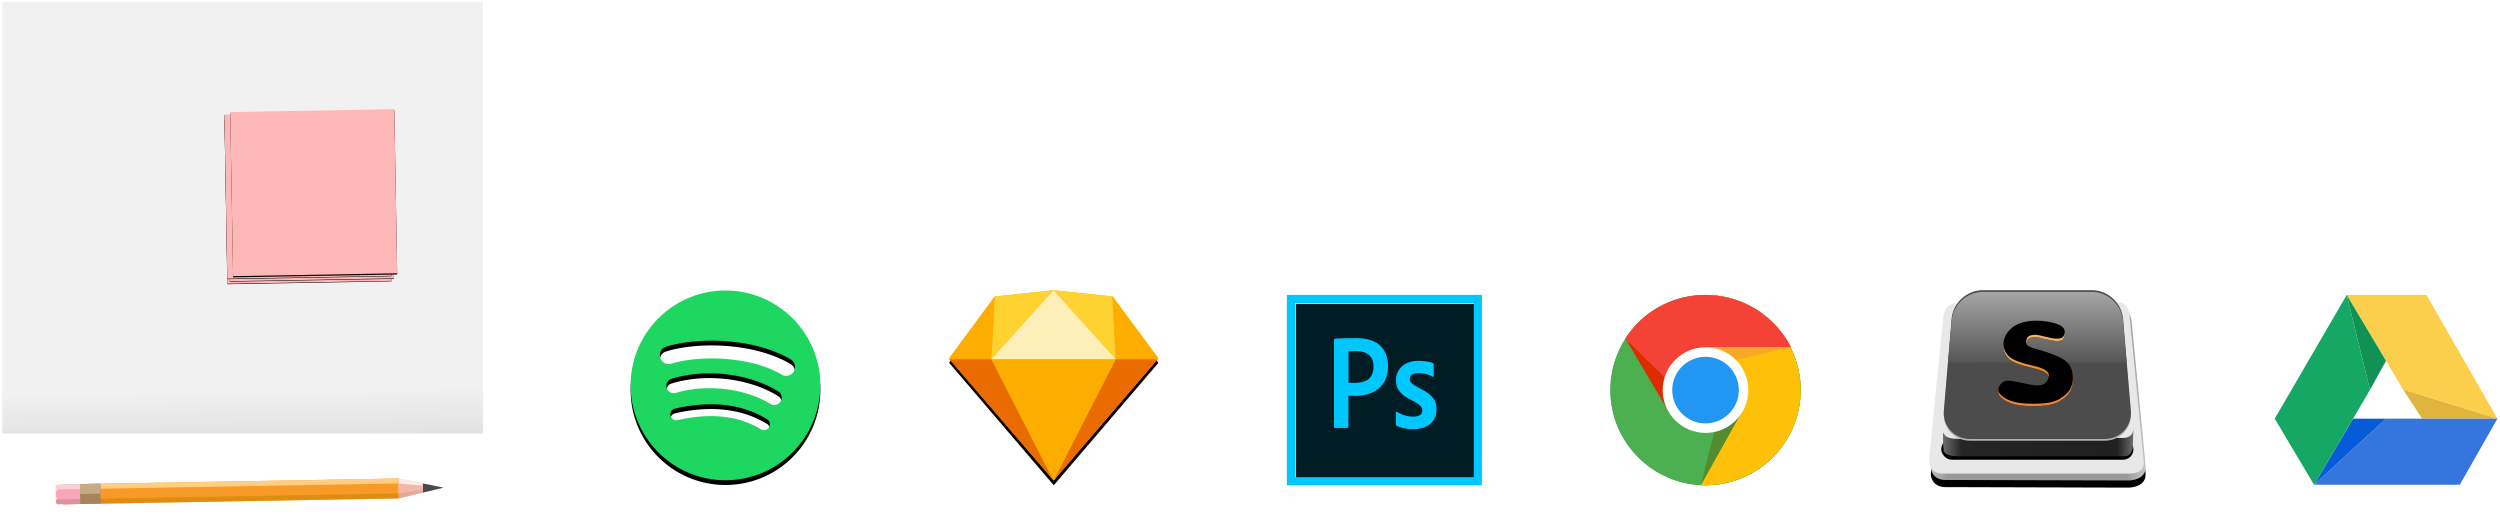 <svg width="1051" height="217" viewBox="0 0 1051 217" xmlns="http://www.w3.org/2000/svg" xmlns:xlink="http://www.w3.org/1999/xlink"><defs><linearGradient x1="50%" y1="37.837%" x2="50%" y2="100%" id="a"><stop stop-opacity="0" offset="0%"/><stop stop-opacity=".065" offset="100%"/></linearGradient><filter x="-44.4%" y="-1.2%" width="166.7%" height="104.8%" filterUnits="objectBoundingBox" id="b"><feOffset dx="-1" dy="3" in="SourceAlpha" result="shadowOffsetOuter1"/><feGaussianBlur stdDeviation=".5" in="shadowOffsetOuter1" result="shadowBlurOuter1"/><feColorMatrix values="0 0 0 0 0 0 0 0 0 0 0 0 0 0 0 0 0 0 0.5 0" in="shadowBlurOuter1" result="shadowMatrixOuter1"/><feMerge><feMergeNode in="shadowMatrixOuter1"/><feMergeNode in="SourceGraphic"/></feMerge></filter><path id="d" d="M.707 3.299h68.999v68.999H.707z"/><filter x="-.1%" y="-.1%" width="100.3%" height="100.6%" filterUnits="objectBoundingBox" id="c"><feOffset dy=".2" in="SourceAlpha" result="shadowOffsetOuter1"/><feColorMatrix values="0 0 0 0 0 0 0 0 0 0 0 0 0 0 0 0 0 0 0.5 0" in="shadowOffsetOuter1"/></filter><path id="f" d="M1.787 2.256h68.999v68.999H1.787z"/><filter x="-.1%" y="-.1%" width="100.3%" height="100.6%" filterUnits="objectBoundingBox" id="e"><feOffset dy=".2" in="SourceAlpha" result="shadowOffsetOuter1"/><feColorMatrix values="0 0 0 0 0 0 0 0 0 0 0 0 0 0 0 0 0 0 0.5 0" in="shadowOffsetOuter1"/></filter><path id="h" d="M.744 1.176h68.999v68.999H.744z"/><filter x="-.1%" y="-.1%" width="100.3%" height="100.6%" filterUnits="objectBoundingBox" id="g"><feOffset dy=".2" in="SourceAlpha" result="shadowOffsetOuter1"/><feColorMatrix values="0 0 0 0 0 0 0 0 0 0 0 0 0 0 0 0 0 0 0.5 0" in="shadowOffsetOuter1"/></filter><path id="j" d="M3.201.157H72.2v68.999H3.201z"/><filter x="-.4%" y="-.4%" width="100.7%" height="101.4%" filterUnits="objectBoundingBox" id="i"><feOffset dy=".5" in="SourceAlpha" result="shadowOffsetOuter1"/><feColorMatrix values="0 0 0 0 0 0 0 0 0 0 0 0 0 0 0 0 0 0 0.5 0" in="shadowOffsetOuter1"/></filter><linearGradient x1="100%" y1="95.546%" x2="0%" y2="95.546%" id="m"><stop stop-color="#C6C6C6" offset="0%"/><stop stop-color="#999" offset="9.312%"/><stop stop-color="#999" offset="92.445%"/><stop stop-color="#C2C2C2" offset="100%"/></linearGradient><path d="M12.544 7.273c-4.65 0-5.625 0-6.384 5.842C5.401 18.958.74 70.354.728 74.031c-.012 3.678 2.683 5.746 5.977 5.746 3.294 0 75.243.223 76.974.223 1.73 0 7.641-.574 7.307-5.969-.334-5.394-5.904-61.26-5.904-61.26s-.507-5.224-4.655-5.224c-4.147 0-63.234-.274-67.883-.274z" id="l"/><filter x="-5%" y="-3.4%" width="110%" height="113.8%" filterUnits="objectBoundingBox" id="k"><feOffset dy="3" in="SourceAlpha" result="shadowOffsetOuter1"/><feGaussianBlur stdDeviation="1" in="shadowOffsetOuter1" result="shadowBlurOuter1"/><feColorMatrix values="0 0 0 0 0 0 0 0 0 0 0 0 0 0 0 0 0 0 0.35 0" in="shadowBlurOuter1"/></filter><linearGradient x1="0%" y1="68.142%" y2="68.142%" id="n"><stop stop-color="#6E6D6D" offset="0%"/><stop stop-color="#252525" offset="9.694%"/><stop stop-color="#212121" offset="68.693%"/><stop stop-color="#202020" offset="91.353%"/><stop stop-color="#6E6D6D" offset="100%"/></linearGradient><linearGradient x1="50%" y1="0%" x2="50%" y2="100%" id="o"><stop stop-color="#4C4C4C" offset="0%"/><stop stop-color="#4D4C4C" offset="100%"/></linearGradient><linearGradient x1="50%" y1="0%" x2="50%" y2="100%" id="p"><stop stop-color="#A6A6A6" offset="0%"/><stop stop-color="#555" offset="100%"/></linearGradient><linearGradient x1="50%" y1="0%" x2="50%" y2="100%" id="s"><stop stop-color="#F6BF6E" offset="0%"/><stop stop-color="#F3A348" offset="47.365%"/><stop stop-color="#F08C32" offset="51.228%"/><stop stop-color="#EF8132" offset="100%"/></linearGradient><path d="M54.102 15.303c-4.087-1.596-14.558-2.981-19.713 1.881-5.155 4.862-2.85 10.016-.664 11.78 2.186 1.765 5.156 2.628 9.677 3.706 4.521 1.078 8.328 2.298 6.444 6.058-1.884 3.76-6.96 1.982-11.66 1.07-4.702-.911-5.997-1.216-7.693.285-1.696 1.502-1.476 3.16-1.136 3.874.34.715 2.808 4.318 11.649 4.702 8.84.383 12.256-.917 14.126-2.13 1.87-1.212 5.292-3.422 5.292-8.476s-2.283-6.737-3.776-7.848c-1.493-1.112-6.643-3.168-11.212-4.37-4.568-1.204-5.164-1.991-4.43-4.34.734-2.349 4.818-1.638 4.818-1.638s4.082.97 5.784 1.304c1.702.334 3.916.334 4.663-.519.748-.853 1.917-3.742-2.17-5.339z" id="r"/><filter x="-105.4%" y="-94.5%" width="310.8%" height="289.1%" filterUnits="objectBoundingBox" id="q"><feMorphology radius="1" operator="dilate" in="SourceAlpha" result="shadowSpreadOuter1"/><feOffset in="shadowSpreadOuter1" result="shadowOffsetOuter1"/><feGaussianBlur stdDeviation="10" in="shadowOffsetOuter1" result="shadowBlurOuter1"/><feColorMatrix values="0 0 0 0 0.961 0 0 0 0 0.694 0 0 0 0 0.353 0 0 0 0.5 0" in="shadowBlurOuter1"/></filter><filter x="-76.7%" y="-68.8%" width="253.3%" height="237.5%" filterUnits="objectBoundingBox" id="t"><feGaussianBlur stdDeviation=".5" in="SourceAlpha" result="shadowBlurInner1"/><feOffset dy="1" in="shadowBlurInner1" result="shadowOffsetInner1"/><feComposite in="shadowOffsetInner1" in2="SourceAlpha" operator="arithmetic" k2="-1" k3="1" result="shadowInnerInner1"/><feColorMatrix values="0 0 0 0 0 0 0 0 0 0 0 0 0 0 0 0 0 0 0.7 0" in="shadowInnerInner1" result="shadowMatrixInner1"/><feGaussianBlur stdDeviation="1" in="SourceAlpha" result="shadowBlurInner2"/><feOffset dy="-2" in="shadowBlurInner2" result="shadowOffsetInner2"/><feComposite in="shadowOffsetInner2" in2="SourceAlpha" operator="arithmetic" k2="-1" k3="1" result="shadowInnerInner2"/><feColorMatrix values="0 0 0 0 1 0 0 0 0 1 0 0 0 0 1 0 0 0 0.5 0" in="shadowInnerInner2" result="shadowMatrixInner2"/><feMerge><feMergeNode in="shadowMatrixInner1"/><feMergeNode in="shadowMatrixInner2"/></feMerge></filter><path d="M39.998.132C17.975.132.12 17.986.12 40.009c0 22.024 17.855 39.877 39.878 39.877 22.026 0 39.878-17.853 39.878-39.877C79.876 17.987 62.024.134 39.998.134V.132zm18.288 57.514a2.484 2.484 0 0 1-3.42.824c-9.362-5.719-21.149-7.014-35.03-3.843a2.486 2.486 0 0 1-1.106-4.847c15.19-3.471 28.22-1.977 38.732 4.447a2.485 2.485 0 0 1 .824 3.42zm4.88-10.858a3.11 3.11 0 0 1-4.276 1.025c-10.719-6.589-27.058-8.497-39.737-4.648a3.113 3.113 0 0 1-3.88-2.072 3.113 3.113 0 0 1 2.074-3.877c14.482-4.395 32.486-2.266 44.796 5.298a3.108 3.108 0 0 1 1.024 4.275zm.42-11.307c-12.853-7.633-34.057-8.335-46.328-4.611a3.73 3.73 0 1 1-2.166-7.138c14.087-4.276 37.503-3.45 52.3 5.334a3.725 3.725 0 0 1 1.305 5.111 3.727 3.727 0 0 1-5.11 1.304h-.001z" id="v"/><filter x="-3.1%" y="-1.9%" width="106.3%" height="107.5%" filterUnits="objectBoundingBox" id="u"><feOffset dy="2" in="SourceAlpha" result="shadowOffsetOuter1"/><feGaussianBlur stdDeviation=".5" in="shadowOffsetOuter1" result="shadowBlurOuter1"/><feColorMatrix values="0 0 0 0 0 0 0 0 0 0 0 0 0 0 0 0 0 0 0.346 0" in="shadowBlurOuter1"/></filter><filter x="-2.7%" y="-1.9%" width="105.3%" height="107.5%" filterUnits="objectBoundingBox" id="w"><feOffset dy="2" in="SourceAlpha" result="shadowOffsetOuter1"/><feGaussianBlur stdDeviation=".5" in="shadowOffsetOuter1" result="shadowBlurOuter1"/><feColorMatrix values="0 0 0 0 0 0 0 0 0 0 0 0 0 0 0 0 0 0 0.35 0" in="shadowBlurOuter1" result="shadowMatrixOuter1"/><feMerge><feMergeNode in="shadowMatrixOuter1"/><feMergeNode in="SourceGraphic"/></feMerge></filter><filter x="-3%" y="-1.9%" width="106.1%" height="107.5%" filterUnits="objectBoundingBox" id="x"><feOffset dy="2" in="SourceAlpha" result="shadowOffsetOuter1"/><feGaussianBlur stdDeviation=".5" in="shadowOffsetOuter1" result="shadowBlurOuter1"/><feColorMatrix values="0 0 0 0 0 0 0 0 0 0 0 0 0 0 0 0 0 0 0.35 0" in="shadowBlurOuter1" result="shadowMatrixOuter1"/><feMerge><feMergeNode in="shadowMatrixOuter1"/><feMergeNode in="SourceGraphic"/></feMerge></filter><path id="z" d="M19.2 2.634L44 0l24.8 2.634L88 28.527 44 80 0 28.527z"/><filter x="-2.8%" y="-1.9%" width="105.7%" height="107.5%" filterUnits="objectBoundingBox" id="y"><feOffset dy="2" in="SourceAlpha" result="shadowOffsetOuter1"/><feGaussianBlur stdDeviation=".5" in="shadowOffsetOuter1" result="shadowBlurOuter1"/><feColorMatrix values="0 0 0 0 0 0 0 0 0 0 0 0 0 0 0 0 0 0 0.35 0" in="shadowBlurOuter1"/></filter><filter x="-3.1%" y="-1.9%" width="106.2%" height="107.5%" filterUnits="objectBoundingBox" id="A"><feOffset dy="2" in="SourceAlpha" result="shadowOffsetOuter1"/><feGaussianBlur stdDeviation=".5" in="shadowOffsetOuter1" result="shadowBlurOuter1"/><feColorMatrix values="0 0 0 0 0 0 0 0 0 0 0 0 0 0 0 0 0 0 0.35 0" in="shadowBlurOuter1" result="shadowMatrixOuter1"/><feMerge><feMergeNode in="shadowMatrixOuter1"/><feMergeNode in="SourceGraphic"/></feMerge></filter></defs><g fill="none" fill-rule="evenodd"><path fill="#F1F1F1" d="M.947.746h202.071v181.508H.947z"/><path fill="url(#a)" d="M1.377 153.19l202.03 1.218-.534 30.6-201.988-3.61z" transform="rotate(-1 45.206 175.294)"/><g filter="url(#b)" transform="rotate(89 -7.191 198.015)"><path d="M1.843 12.03l2.29-10.428 4.243 18.82H0l1.843-8.393z" fill="#F3B7AA"/><path fill="#FFEBE7" d="M4.134 1.602l-2.04 18.82H0z"/><path fill="#E1A89C" d="M4.188 1.602l2.04 18.82h2.094z"/><path fill="#4A4A4A" d="M4.166 1.602l1.907 8.555H2.284z"/><g><path fill="#F79A28" d="M0 161.543h8.376V20.423H0z"/><path fill="#FFCE82" d="M0 161.543h2.094V20.423H0z"/><path fill="#D38408" opacity=".651" d="M6.282 161.543h2.094V20.423H6.282z"/></g><g><path d="M0 160.387c0 2.315 1.88 4.19 4.188 4.19a4.194 4.194 0 0 0 4.188-4.19v-6.075H0v6.075z" fill="#F8A7BA"/><path d="M0 163.524c0 .582.465 1.054 1.047 1.054h1.047V153.99H0v9.533z" fill="#F7D0D9"/><path d="M6.282 164.578h1.047c.578 0 1.047-.469 1.047-1.054v-9.533H6.282v10.587z" fill="#DB92A3"/></g><g><path fill="#A4855B" d="M0 154.312h8.376v-8.555H0z"/><path fill="#C5AA85" d="M0 154.312h4.188v-8.555H0z"/></g></g><g transform="rotate(-1 2740.039 -5338.46)"><use fill="#000" filter="url(#c)" xlink:href="#d"/><use fill="#FEB7B7" xlink:href="#d"/></g><g transform="rotate(-1 2740.039 -5338.46)"><use fill="#000" filter="url(#e)" xlink:href="#f"/><use fill="#FEB7B7" xlink:href="#f"/></g><g transform="rotate(-1 2740.039 -5338.46)"><use fill="#000" filter="url(#g)" xlink:href="#h"/><use fill="#FEB7B7" xlink:href="#h"/></g><g transform="rotate(-1 2740.039 -5338.46)"><use fill="#000" filter="url(#i)" xlink:href="#j"/><use fill="#FEB7B7" xlink:href="#j"/></g><g transform="translate(811 122)"><use fill="#000" filter="url(#k)" xlink:href="#l"/><use fill="url(#m)" xlink:href="#l"/><path d="M13.065 5.628s-6.242-1.65-7.073 5.584C5.16 18.445.012 71.16.012 71.16s-.561 5.93 5.756 5.93H84.78s5.98.077 5.459-4.995c-.52-5.073-6.01-61.813-6.01-61.813s-.506-5.191-4.646-5.191-66.519.537-66.519.537z" fill="#E8E8E8"/><rect fill="#000" x="5.096" y="62.545" width="80.808" height="8.727" rx="4.364"/><path d="M5.824 59.816c.894 1.313 1.329 2.662 6.519 2.662s67.698-.378 69.466-.378c1.767 0 3.893-1.013 4.058-3.514.164-2.5-.269 7.414-.269 7.414s-.17 3.818-3.475 3.818H12.855c-3.786 0-6.558-.43-6.775-2.879-.218-2.448-.256-5.366-.256-7.123z" fill="url(#n)"/><path d="M9.473 12.676c.559-6.6 6.391-11.949 13.01-11.949h46.033c6.627 0 12.453 5.36 13.011 11.949l3.275 38.648c.56 6.6-4.356 11.949-10.993 11.949H17.19c-6.63 0-11.551-5.36-10.993-11.949l3.275-38.648z" fill="#B0B0B0"/><path d="M9.473 11.948C10.032 5.35 15.864 0 22.483 0h46.033c6.627 0 12.453 5.36 13.011 11.948l3.275 38.649c.56 6.599-4.356 11.948-10.993 11.948H17.19c-6.63 0-11.551-5.36-10.993-11.948l3.275-38.649z" fill="url(#o)"/><path d="M8.008 30.37l1.499-17.693c.559-6.6 6.384-11.95 13.016-11.95h45.939c6.63 0 12.457 5.348 13.017 11.957l1.513 17.861-74.984-.176z" fill="url(#p)"/><g><use fill="#000" filter="url(#q)" xlink:href="#r"/><use fill="url(#s)" xlink:href="#r"/><use fill="#000" filter="url(#t)" xlink:href="#r"/></g></g><g fill-rule="nonzero"><g transform="translate(265 122)"><use fill="#000" filter="url(#u)" xlink:href="#v"/><use fill="#1ED760" fill-rule="evenodd" xlink:href="#v"/></g></g><g filter="url(#w)" transform="translate(956 122)" fill-rule="nonzero"><path fill="#FBCE4B" d="M30.56 0h33.526l29.836 52-39.621-12.205z"/><path fill="#DFB53D" d="M54.3 39.795L62.242 52h31.681z"/><path fill="#3476DD" d="M93.922 52L78.095 79.789H16.82L47.082 52z"/><path fill="#055BD8" d="M33.235 52L16.819 79.789 47.082 52z"/><path fill="#15A864" d="M16.819 79.789L.295 52 30.56 0l9.784 39.88L33.234 52z"/><path fill="#129155" d="M30.56 0l9.784 39.88 6.738-12.185z"/></g><g filter="url(#x)" transform="translate(541 122)" fill-rule="nonzero"><path fill="#001D26" d="M3.727 3.72h75.478v73.49H3.727z"/><path d="M0 0v80h82V0H0zm3.417 3.419h75.166V76.58H3.417V3.42zm16.4 15.316c0-.24.478-.41.751-.41 2.187-.103 5.433-.171 8.815-.171 9.464 0 13.155 5.196 13.155 11.863 0 8.684-6.287 12.41-14.009 12.41-1.298 0-1.742-.068-2.665-.068v13.128c0 .274-.102.41-.41.41h-5.227c-.274 0-.41-.102-.41-.41V18.735zm6.081 18.154c.786.068 1.401.068 2.768.068 3.997 0 7.756-1.401 7.756-6.837 0-4.342-2.7-6.53-7.244-6.53-1.366 0-2.665.068-3.28.102V36.89zm29.384-4.068c-2.7 0-3.622 1.367-3.622 2.495 0 1.231.615 2.086 4.237 3.966 5.364 2.598 7.038 5.094 7.038 8.752 0 5.47-4.168 8.41-9.806 8.41-2.972 0-5.535-.615-7.004-1.47-.24-.102-.273-.273-.273-.547v-5.025c0-.342.17-.445.41-.274 2.152 1.402 4.612 2.017 6.867 2.017 2.7 0 3.827-1.128 3.827-2.666 0-1.231-.786-2.325-4.237-4.103-4.852-2.325-6.867-4.684-6.867-8.615 0-4.41 3.45-8.069 9.43-8.069 2.938 0 4.988.445 6.116.958.273.17.341.444.341.683v4.684c0 .274-.17.445-.512.342-1.504-.957-3.724-1.538-5.945-1.538z" fill="#00C8FF"/></g><g fill-rule="nonzero"><g transform="translate(399 122)"><use fill="#000" filter="url(#y)" xlink:href="#z"/><use fill="#FDB300" fill-rule="evenodd" xlink:href="#z"/></g><path fill="#EA6C00" d="M416.786 151l26.125 50.987L399 151zM469.036 151l-26.125 50.987L486.823 151z"/><path fill="#FDAD00" d="M416.786 151h52.25l-26.125 50.987z"/><g><path fill="#FDD231" d="M442.911 122l-24.75 2.675-1.375 26.298zM442.911 122l24.75 2.675 1.375 26.298z"/><path fill="#FDAD00" d="M486.823 150.973l-19.162-26.298 1.375 26.298zM399 150.973l19.161-26.298-1.375 26.298z"/><path fill="#FEEEB7" d="M442.911 122l-26.125 28.973h52.25z"/></g></g><g filter="url(#A)" transform="translate(677 122)" fill-rule="nonzero"><path d="M80 40c0 22.088-17.912 40-40 40S0 62.088 0 40 17.912 0 40 0s40 17.912 40 40z" fill="#4CAF50"/><path d="M39.699 0v40l16.12 8L38 80h1.699C61.97 80 80 62.106 80 40S61.971 0 39.699 0z" fill="#FFC107"/><path d="M80 40c0 22.088-17.912 40-40 40S0 62.088 0 40 17.912 0 40 0s40 17.912 40 40z" fill="#4CAF50"/><path d="M39.699 0v40l16.12 8L38 80h1.699C61.97 80 80 62.106 80 40S61.971 0 39.699 0z" fill="#FFC107"/><path d="M76 22H40.012v26l-6.052-2L6.298 18.328C13.398 7.188 25.708 0 40.012 0A40.334 40.334 0 0 1 76 22z" fill="#F44336"/><path fill="#DD2C00" d="M6.298 18.323L23.888 48 34 45.727z"/><path fill="#558B2F" d="M38 80l18-32.118L47.758 42z"/><path fill="#F9A825" d="M76 22H40.167L37 31z"/><path d="M58 40c0 9.938-8.062 18-18 18s-18-8.062-18-18 8.062-18 18-18 18 8.062 18 18z" fill="#FFF"/><path d="M54 40c0 7.734-6.266 14-14 14s-14-6.266-14-14 6.266-14 14-14 14 6.266 14 14z" fill="#2196F3"/></g></g></svg>